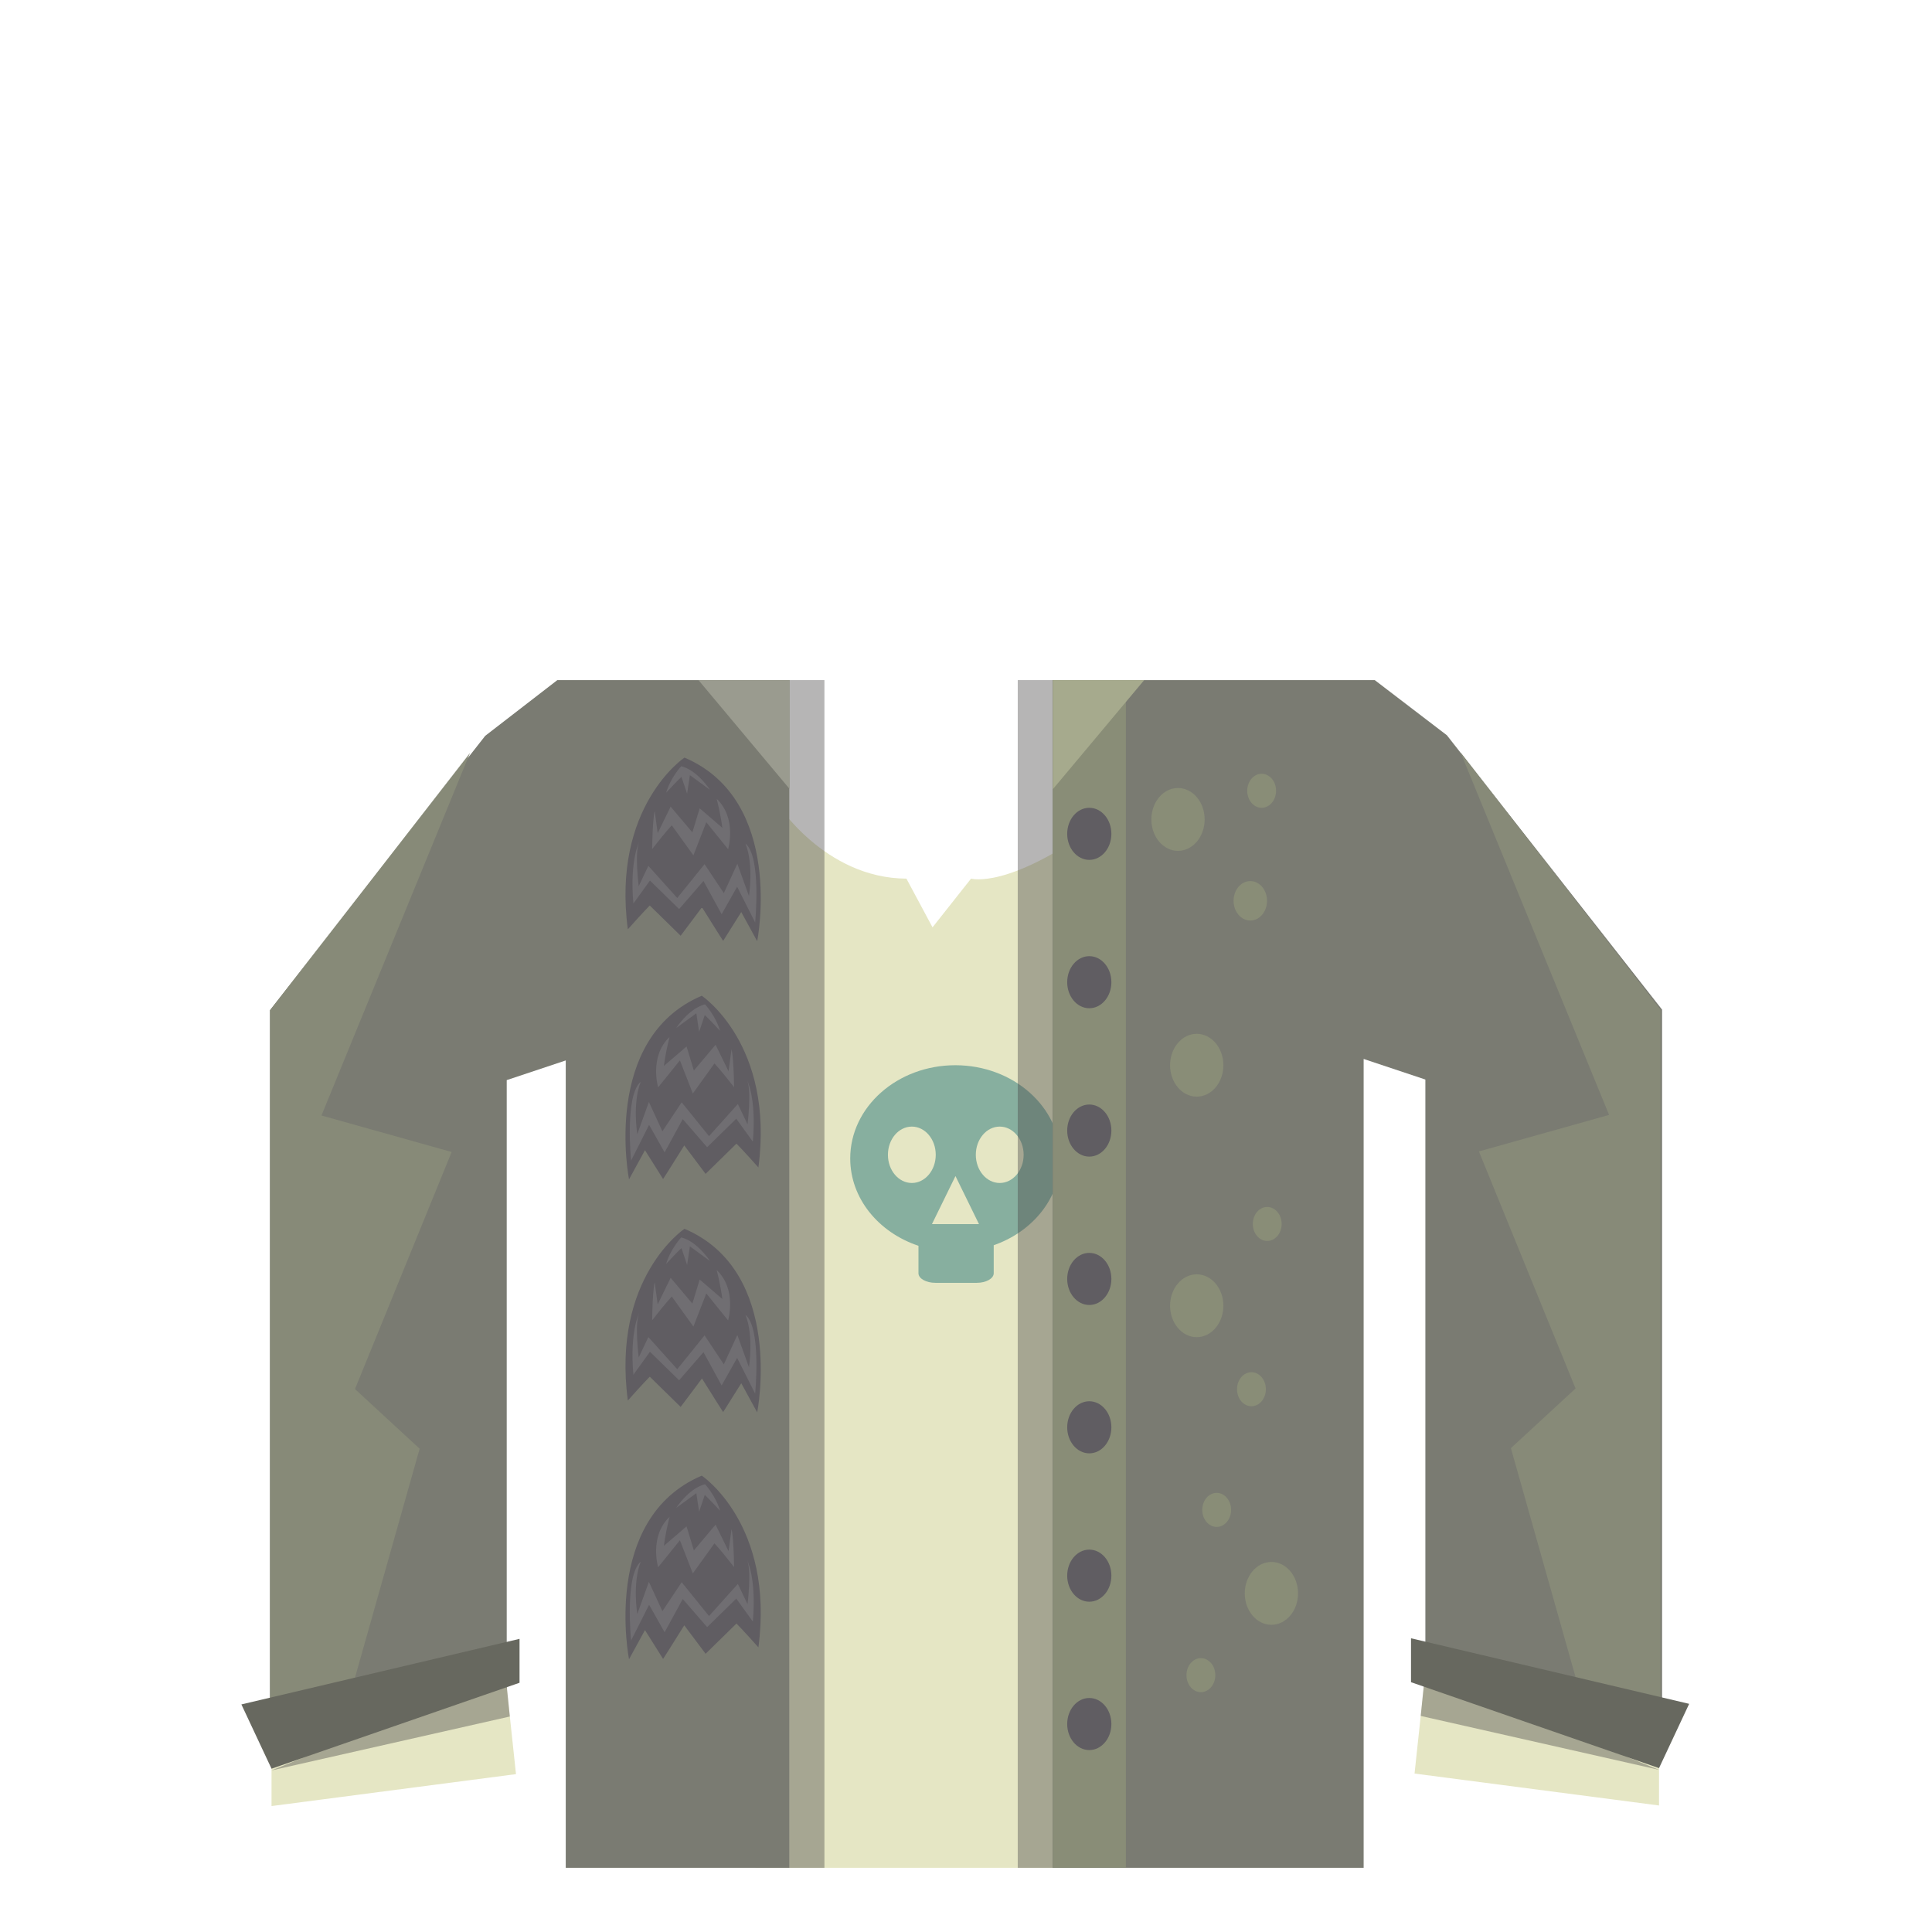 <?xml version="1.0" encoding="utf-8"?>
<!-- Generator: Adobe Illustrator 14.0.0, SVG Export Plug-In . SVG Version: 6.00 Build 43363)  -->
<!DOCTYPE svg PUBLIC "-//W3C//DTD SVG 1.1//EN" "http://www.w3.org/Graphics/SVG/1.1/DTD/svg11.dtd">
<svg version="1.1" id="content" xmlns="http://www.w3.org/2000/svg" xmlns:xlink="http://www.w3.org/1999/xlink" x="0px" y="0px"
	 width="500px" height="500px" viewBox="0 0 500 500" enable-background="new 0 0 500 500" xml:space="preserve">
<g id="bounds" display="none">
	<rect x="0.063" y="79.948" fill="none" stroke="#EAEAEA" stroke-miterlimit="10" width="499.5" height="499.5"/>
</g>
<g id="chooser">
	<path fill="#E5E6C4" d="M200.957,207.718c0,0,12.396,19.58,33.625,19.67c6.754,12.607,6.754,12.607,6.754,12.607l9.972-12.607
		c0,0,9.607,2.847,32.468-13.894c0,102.742,0,269.894,0,269.894H195.47L200.957,207.718z"/>
	<polygon fill="#7A7B72" points="144.242,176.008 125.571,190.433 69.883,261.434 69.883,442.411 131.14,442.411 131.14,279.532 
		146.414,274.439 146.414,483.387 204.314,483.387 204.314,176.008 	"/>
	<path fill="#605D62" d="M177.143,196.065c0,0-18.865,12.6-14.66,44.446c4.085-4.598,5.68-6.167,5.68-6.167l7.988,7.824l5.519-7.362
		c3.553,5.72,5.481,8.694,5.481,8.694l4.687-7.463l4.125,7.551C195.963,243.588,203.198,207.153,177.143,196.065z"/>
	<path fill="#706E72" d="M165.485,217.766c0,0-2.557,4.588-1.566,16.066c4.288-5.944,4.288-5.944,4.288-5.944l7.547,7.377
		l6.307-7.273l4.694,8.606l4.017-7.119l4.659,9.252c0,0,1.683-16.939-2.503-20.409c2.199,5.526,0.901,13.563,0.901,13.563
		l-3.006-8.342l-3.496,7.602l-4.987-7.503l-7.073,8.758l-7.47-8.313l-2.501,5.252C165.294,229.342,164.148,220.264,165.485,217.766z
		"/>
	<path fill="#706E72" d="M169.432,209.909c0,0-0.53,1.71-0.658,9.829c3.805-4.878,5.087-6.141,5.087-6.141l5.592,7.769l3.338-8.578
		l5.641,6.987c0,0,2.361-7.987-2.956-13.043c1.115,4.39,1.466,7.505,1.466,7.505l-5.864-5.044l-1.893,6.23l-5.621-6.668
		l-3.354,6.868L169.432,209.909z"/>
	<path fill="#706E72" d="M176.298,198.292c0,0-2.769,2.974-3.897,6.855c3.016-3.26,3.96-4.091,3.96-4.091l1.463,4.354l0.721-4.798
		l5.187,3.78C183.732,204.391,180.509,199.354,176.298,198.292z"/>
	<path fill="#605D62" d="M177.143,318.011c0,0-18.865,12.602-14.66,44.446c4.085-4.598,5.68-6.167,5.68-6.167l7.988,7.823
		l5.519-7.361c3.553,5.719,5.481,8.693,5.481,8.693l4.687-7.463l4.125,7.551C195.963,365.534,203.198,329.1,177.143,318.011z"/>
	<path fill="#706E72" d="M165.485,339.714c0,0-2.557,4.588-1.566,16.066c4.288-5.943,4.288-5.943,4.288-5.943l7.547,7.377
		l6.307-7.272l4.694,8.606l4.017-7.119l4.659,9.252c0,0,1.683-16.938-2.503-20.407c2.199,5.525,0.901,13.563,0.901,13.563
		l-3.006-8.343l-3.496,7.603l-4.987-7.503l-7.073,8.757l-7.47-8.313l-2.501,5.252C165.294,351.288,164.148,342.212,165.485,339.714z
		"/>
	<path fill="#706E72" d="M169.432,331.857c0,0-0.53,1.709-0.658,9.827c3.805-4.877,5.087-6.14,5.087-6.14l5.592,7.77l3.338-8.578
		l5.641,6.985c0,0,2.361-7.985-2.956-13.043c1.115,4.392,1.466,7.505,1.466,7.505l-5.864-5.044l-1.893,6.23l-5.621-6.668
		l-3.354,6.867L169.432,331.857z"/>
	<path fill="#706E72" d="M176.298,320.24c0,0-2.769,2.975-3.897,6.854c3.016-3.26,3.96-4.09,3.96-4.09l1.463,4.354l0.721-4.8
		l5.187,3.779C183.732,326.339,180.509,321.301,176.298,320.24z"/>
	<path fill="#605D62" d="M181.615,257.697c0,0,18.866,12.602,14.66,44.445c-4.085-4.598-5.679-6.167-5.679-6.167l-7.989,7.823
		l-5.52-7.361c-3.553,5.719-5.481,8.693-5.481,8.693l-4.688-7.463l-4.125,7.551C162.792,305.219,155.56,268.784,181.615,257.697z"/>
	<path fill="#706E72" d="M193.272,279.4c0,0,2.556,4.586,1.565,16.064c-4.288-5.943-4.288-5.943-4.288-5.943l-7.546,7.379
		l-6.306-7.273l-4.695,8.605l-4.016-7.119l-4.659,9.252c0,0-1.683-16.938,2.502-20.406c-2.199,5.525-0.901,13.563-0.901,13.563
		l3.007-8.343l3.496,7.603l4.986-7.502l7.074,8.756l7.469-8.313l2.501,5.252C193.462,290.972,194.608,281.898,193.272,279.4z"/>
	<path fill="#706E72" d="M189.324,271.54c0,0,0.53,1.71,0.658,9.828c-3.806-4.877-5.087-6.141-5.087-6.141l-5.593,7.77l-3.338-8.578
		l-5.64,6.986c0,0-2.362-7.986,2.956-13.043c-1.116,4.391-1.466,7.506-1.466,7.506l5.864-5.045l1.893,6.229l5.621-6.669l3.354,6.869
		L189.324,271.54z"/>
	<path fill="#706E72" d="M182.457,259.923c0,0,2.77,2.976,3.898,6.855c-3.017-3.262-3.96-4.09-3.96-4.09l-1.463,4.354l-0.722-4.799
		l-5.186,3.779C175.026,266.025,178.247,260.986,182.457,259.923z"/>
	<path fill="#605D62" d="M181.615,381.894c0,0,18.866,12.6,14.66,44.446c-4.085-4.598-5.679-6.168-5.679-6.168l-7.989,7.824
		l-5.52-7.363c-3.553,5.72-5.481,8.695-5.481,8.695l-4.688-7.463l-4.125,7.551C162.792,429.417,155.56,392.982,181.615,381.894z"/>
	<path fill="#706E72" d="M193.272,403.596c0,0,2.556,4.587,1.565,16.066c-4.288-5.944-4.288-5.944-4.288-5.944l-7.546,7.378
		l-6.306-7.272l-4.695,8.605l-4.016-7.12l-4.659,9.253c0,0-1.683-16.938,2.502-20.408c-2.199,5.526-0.901,13.563-0.901,13.563
		l3.007-8.342l3.496,7.6l4.986-7.502l7.074,8.759l7.469-8.313l2.501,5.252C193.462,415.171,194.608,406.094,193.272,403.596z"/>
	<path fill="#706E72" d="M189.324,395.738c0,0,0.53,1.711,0.658,9.83c-3.806-4.879-5.087-6.142-5.087-6.142l-5.593,7.769
		l-3.338-8.578l-5.64,6.987c0,0-2.362-7.987,2.956-13.045c-1.116,4.392-1.466,7.507-1.466,7.507l5.864-5.043l1.893,6.229
		l5.621-6.669l3.354,6.868L189.324,395.738z"/>
	<path fill="#706E72" d="M182.457,384.12c0,0,2.77,2.975,3.898,6.854c-3.017-3.258-3.96-4.09-3.96-4.09l-1.463,4.354l-0.722-4.799
		l-5.186,3.779C175.026,390.221,178.247,385.182,182.457,384.12z"/>
	<path fill="#87AF9F" d="M247.235,275.679c-15.021,0-27.197,10.803-27.197,24.127c0,10.35,7.345,19.172,17.66,22.6v7.106
		c0,1.371,1.968,2.482,4.395,2.482h10.686c2.428,0,4.395-1.111,4.395-2.482v-7.247c10.104-3.521,17.264-12.244,17.264-22.459
		C274.432,286.482,262.255,275.679,247.235,275.679z M247.276,304.365l6.086,12.436l-12.174-0.001L247.276,304.365z
		 M235.982,306.156c-3.417,0-6.188-3.269-6.188-7.297c0-4.029,2.771-7.297,6.188-7.297c3.417,0,6.188,3.268,6.188,7.297
		C242.169,302.887,239.4,306.156,235.982,306.156z M258.729,306.156c-3.417,0-6.188-3.269-6.188-7.297
		c0-4.029,2.771-7.297,6.188-7.297s6.188,3.268,6.188,7.297C264.916,302.887,262.146,306.156,258.729,306.156z"/>
	<polygon fill="#7A7B72" points="374.454,190.285 355.782,176.008 272.44,176.008 272.44,483.387 352.911,483.387 352.911,274.056 
		368.884,279.384 368.884,442.263 430.14,442.263 430.14,261.286 	"/>
	<ellipse fill="#898D77" cx="326.513" cy="204.654" rx="3.732" ry="4.402"/>
	<ellipse fill="#898D77" cx="327.958" cy="316.759" rx="3.732" ry="4.402"/>
	<ellipse fill="#898D77" cx="323.873" cy="359.531" rx="3.732" ry="4.402"/>
	<ellipse fill="#898D77" cx="304.865" cy="212.069" rx="6.896" ry="8.132"/>
	<ellipse fill="#898D77" cx="309.712" cy="275.68" rx="6.896" ry="8.132"/>
	<ellipse fill="#898D77" cx="323.578" cy="233.128" rx="4.33" ry="5.105"/>
	<ellipse fill="#898D77" cx="309.712" cy="337.925" rx="6.896" ry="8.132"/>
	<ellipse fill="#898D77" cx="310.79" cy="433.531" rx="3.733" ry="4.402"/>
	<ellipse fill="#898D77" cx="314.875" cy="390.759" rx="3.733" ry="4.402"/>
	<ellipse fill="#898D77" cx="329.038" cy="412.365" rx="6.896" ry="8.132"/>
	<rect x="272.44" y="176.008" fill="#898D77" width="18.938" height="307.379"/>
	<rect x="263.393" y="176.008" opacity="0.4" fill="#494746" enable-background="new    " width="9.047" height="307.379"/>
	<rect x="204.314" y="176.008" opacity="0.4" fill="#494746" enable-background="new    " width="9.046" height="307.379"/>
	<ellipse fill="#605D62" cx="281.908" cy="215.796" rx="5.717" ry="6.74"/>
	<ellipse fill="#605D62" cx="281.908" cy="254.193" rx="5.717" ry="6.74"/>
	<ellipse fill="#605D62" cx="281.908" cy="292.589" rx="5.717" ry="6.74"/>
	<ellipse fill="#605D62" cx="281.908" cy="330.987" rx="5.717" ry="6.74"/>
	<ellipse fill="#605D62" cx="281.908" cy="369.384" rx="5.717" ry="6.74"/>
	<ellipse fill="#605D62" cx="281.908" cy="407.781" rx="5.717" ry="6.74"/>
	<ellipse fill="#605D62" cx="281.908" cy="446.177" rx="5.717" ry="6.74"/>
	<polygon fill="#9A9B8F" points="204.388,204.228 180.766,176.008 204.388,176.008 	"/>
	<polygon fill="#A6AA8D" points="272.494,204.228 296.117,176.008 272.494,176.008 	"/>
	<polygon fill="#878A78" points="407.754,434.023 391.022,374.781 407.754,359.337 382.74,297.986 416.429,288.538 377.99,194.721 
		429.74,261.286 429.74,442.263 	"/>
	<polygon fill="#E5E6C4" points="368.752,434.023 366.084,458.995 429.352,467.257 429.352,456.501 	"/>
	<polygon opacity="0.4" fill="#494746" enable-background="new    " points="368.752,433.503 367.677,444.083 429.352,458.034 	"/>
	<polygon fill="#67685F" points="429.352,457.589 365.168,435.349 365.168,423.986 437.153,440.952 	"/>
	<polygon fill="#878A78" points="91.869,434.171 108.603,374.928 91.869,359.486 116.884,298.134 83.195,288.687 121.633,194.87 
		69.883,261.434 69.883,442.411 	"/>
	<polygon fill="#E5E6C4" points="70.271,456.65 70.271,467.406 133.539,459.144 130.871,434.171 	"/>
	<polygon opacity="0.4" fill="#494746" enable-background="new    " points="70.271,458.183 131.946,444.232 130.871,433.652 	"/>
	<polygon fill="#67685F" points="62.472,441.101 134.455,424.134 134.455,435.497 70.271,457.738 	"/>
</g>
<rect id="position" x="0.5" y="1.677" display="none" fill="none" stroke="#000000" width="499" height="499"/>
</svg>
